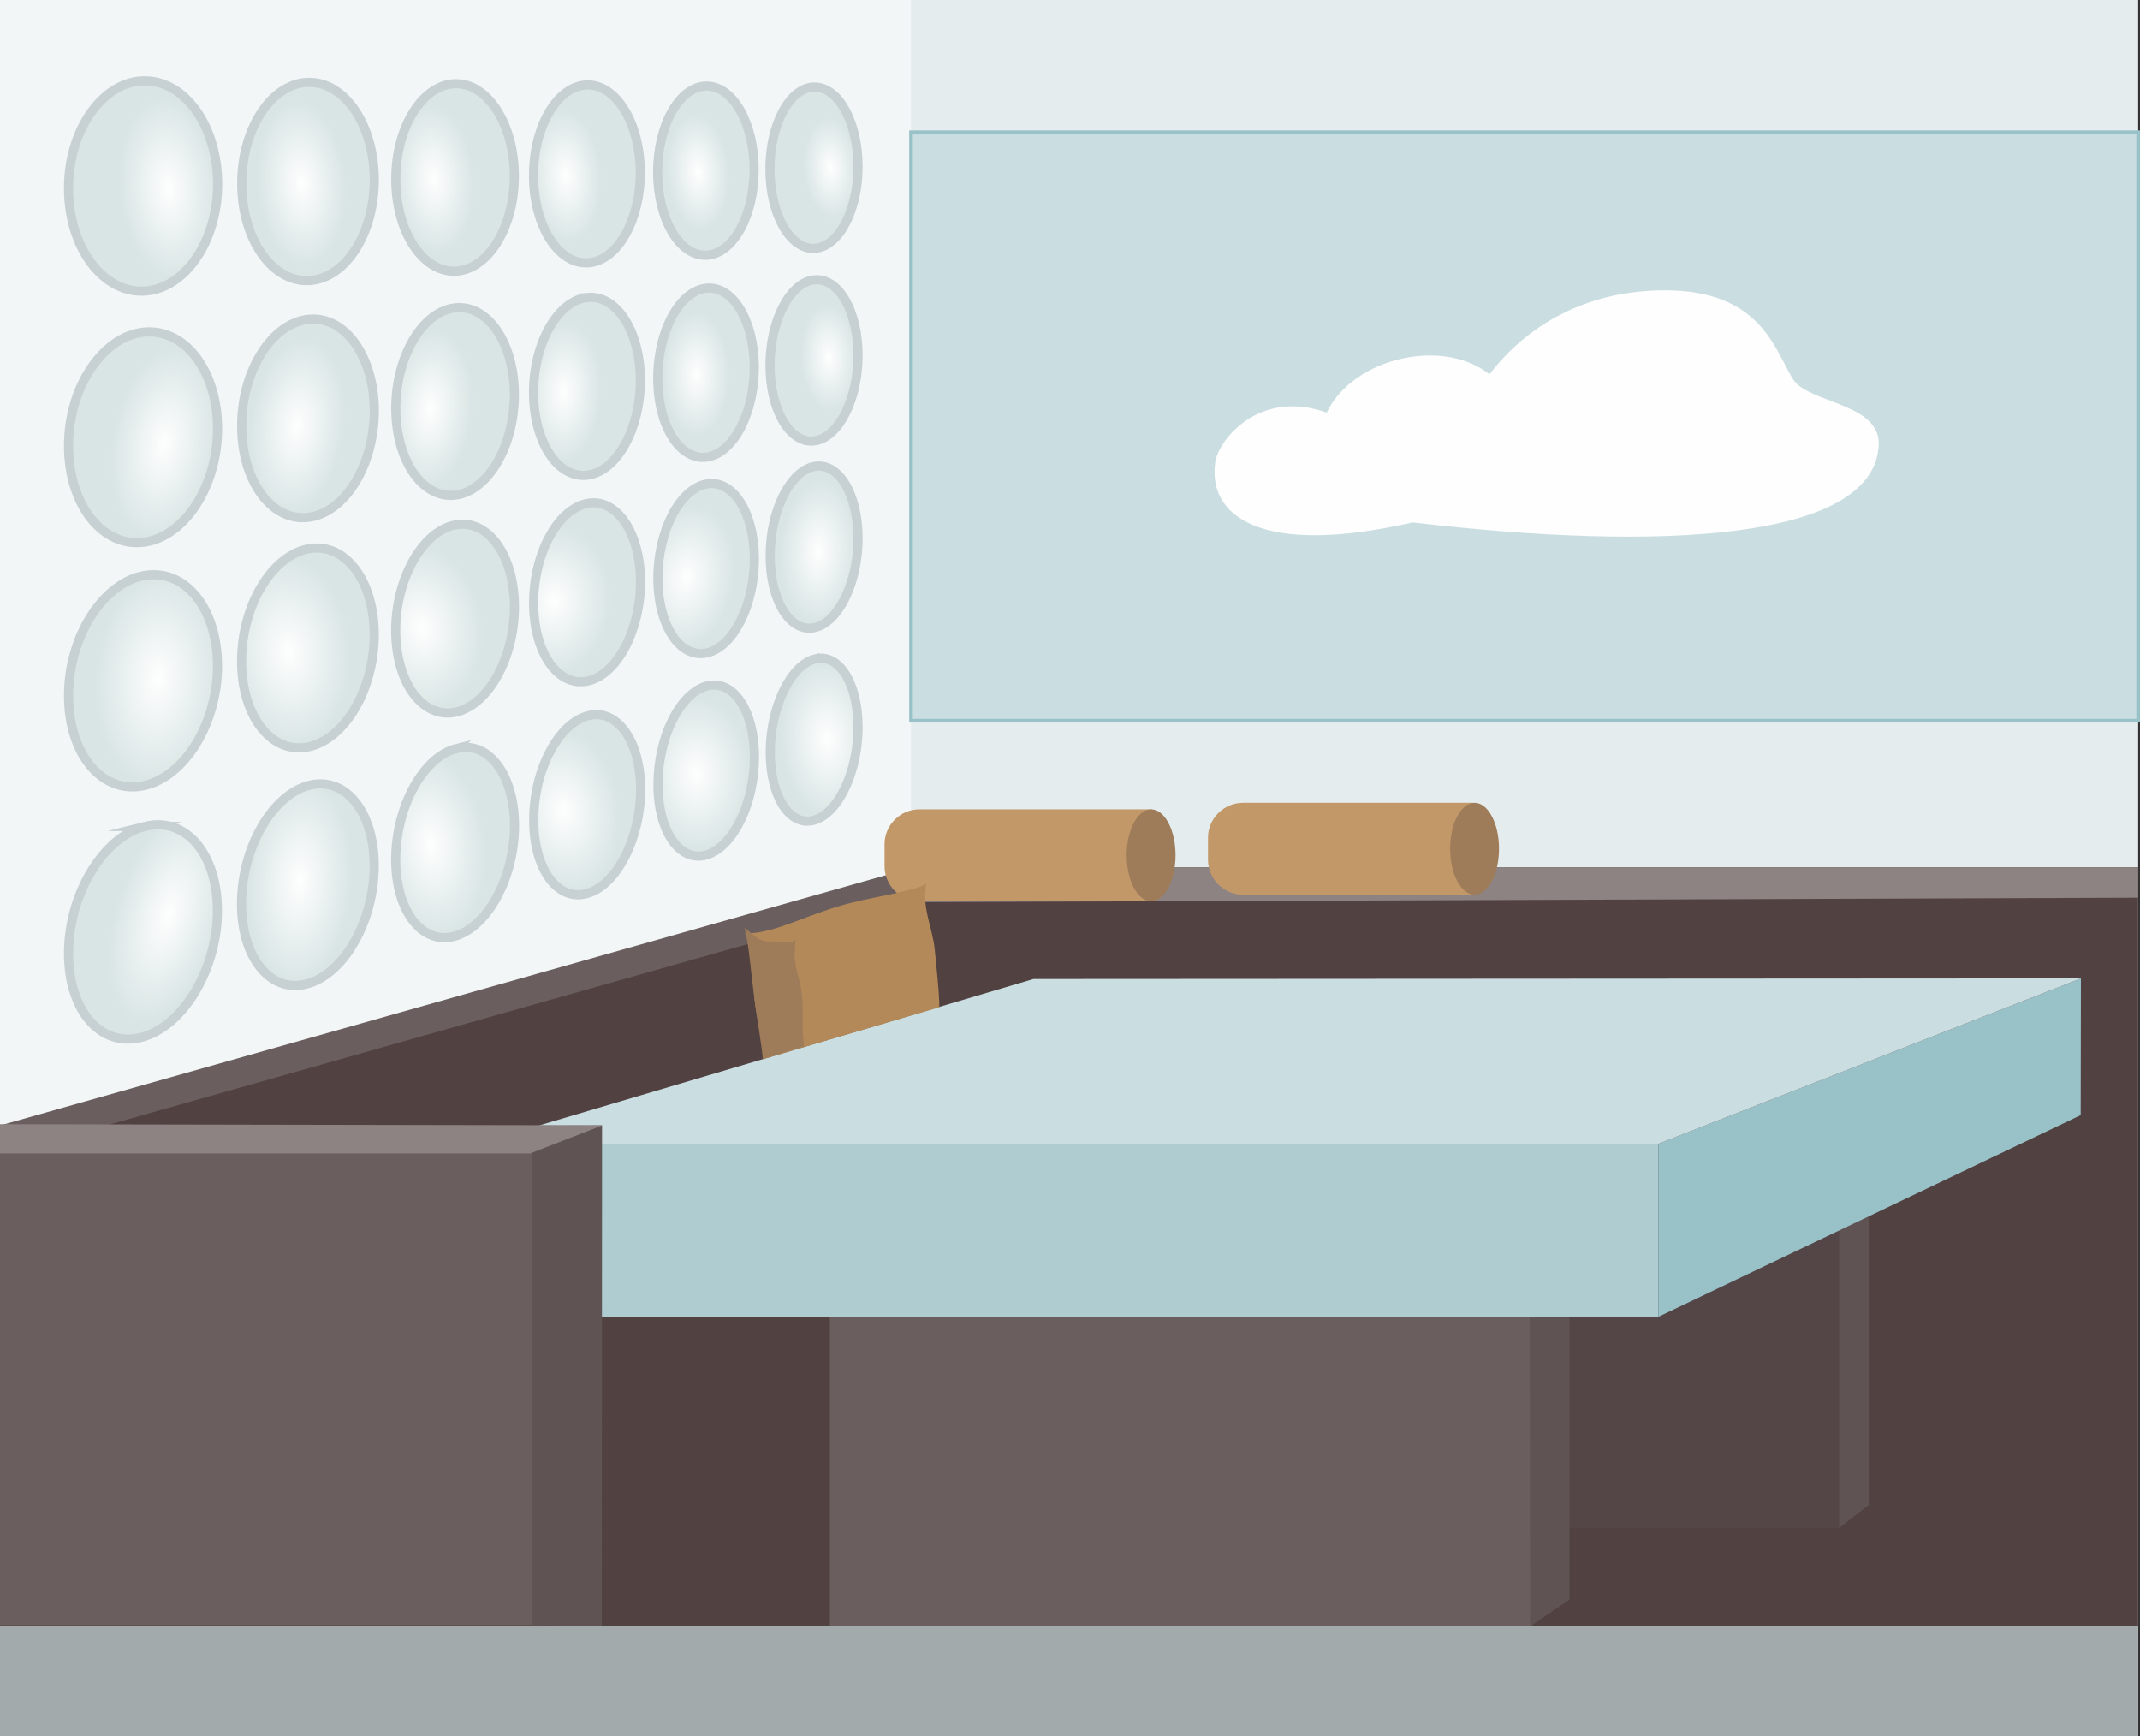 <?xml version="1.0" encoding="UTF-8"?>
<!DOCTYPE svg PUBLIC "-//W3C//DTD SVG 1.1//EN" "http://www.w3.org/Graphics/SVG/1.1/DTD/svg11.dtd">
<!-- Creator: CorelDRAW 2018 (64-Bit) -->
<svg xmlns="http://www.w3.org/2000/svg" xml:space="preserve" width="495.723mm" height="402.167mm" version="1.1" style="shape-rendering:geometricPrecision; text-rendering:geometricPrecision; image-rendering:optimizeQuality; fill-rule:evenodd; clip-rule:evenodd"
viewBox="0 0 6400.56 5192.6"
 xmlns:xlink="http://www.w3.org/1999/xlink">
 <rect x="0" y="0" width="6400.56" height="5192.6" fill="#333333" stroke="none"/>
 <defs>
  <style type="text/css">
   <![CDATA[
    .str1 {stroke:#99C2C8;stroke-width:10.93;stroke-miterlimit:22.926}
    .str0 {stroke:#C7D0D2;stroke-width:27.33;stroke-miterlimit:22.926}
    .fil35 {fill:#FEFEFE}
    .fil1 {fill:#F2F6F6}
    .fil0 {fill:#E5ECEE}
    .fil36 {fill:#C39869}
    .fil38 {fill:#B48959}
    .fil9 {fill:#CADEE2}
    .fil37 {fill:#9F7C59}
    .fil7 {fill:#AFCCD1}
    .fil34 {fill:#A2AAAB}
    .fil6 {fill:#8D8383}
    .fil8 {fill:#99C2C8}
    .fil3 {fill:#6B5E5E}
    .fil5 {fill:#605353}
    .fil2 {fill:#524141}
    .fil4 {fill:#544646}
    .fil29 {fill:url(#id0)}
    .fil25 {fill:url(#id1)}
    .fil20 {fill:url(#id2)}
    .fil21 {fill:url(#id3)}
    .fil13 {fill:url(#id4)}
    .fil31 {fill:url(#id5)}
    .fil11 {fill:url(#id6)}
    .fil27 {fill:url(#id7)}
    .fil23 {fill:url(#id8)}
    .fil10 {fill:url(#id9)}
    .fil28 {fill:url(#id10)}
    .fil17 {fill:url(#id11)}
    .fil33 {fill:url(#id12)}
    .fil15 {fill:url(#id13)}
    .fil14 {fill:url(#id14)}
    .fil19 {fill:url(#id15)}
    .fil26 {fill:url(#id16)}
    .fil16 {fill:url(#id17)}
    .fil24 {fill:url(#id18)}
    .fil22 {fill:url(#id19)}
    .fil18 {fill:url(#id20)}
    .fil32 {fill:url(#id21)}
    .fil12 {fill:url(#id22)}
    .fil30 {fill:url(#id23)}
   ]]>
  </style>
  <radialGradient id="id0" gradientUnits="userSpaceOnUse" gradientTransform="matrix(0.799 0.637 -0.425 1.146 1404 -1664)" cx="2080.51" cy="2314.92" r="179.12" fx="2080.51" fy="2314.92">
   <stop offset="0" style="stop-opacity:1; stop-color:#FEFEFE"/>
   <stop offset="1" style="stop-opacity:1; stop-color:#D8E5E4"/>
  </radialGradient>
  <radialGradient id="id1" gradientUnits="userSpaceOnUse" gradientTransform="matrix(0.784 0.062 -0.116 1.474 420 -660)" xlink:href="#id0" cx="1286.61" cy="1223.28" r="162.9" fx="1286.61" fy="1223.28">
  </radialGradient>
  <radialGradient id="id2" gradientUnits="userSpaceOnUse" gradientTransform="matrix(0.18 1.258 -0.796 0.186 2261 497)" xlink:href="#id0" cx="865.4" cy="1949.86" r="227.13" fx="865.4" fy="1949.86">
  </radialGradient>
  <radialGradient id="id3" gradientUnits="userSpaceOnUse" gradientTransform="matrix(-0.136 1.178 -0.682 -0.145 1921 1768)" xlink:href="#id0" cx="472.33" cy="2029.84" r="272.94" fx="472.33" fy="2029.84">
  </radialGradient>
  <radialGradient id="id4" gradientUnits="userSpaceOnUse" gradientTransform="matrix(0.74 -0.055 0.102 1.383 283 -135)" xlink:href="#id0" cx="1297.25" cy="536.41" r="162.64" fx="1297.25" fy="536.41">
  </radialGradient>
  <radialGradient id="id5" gradientUnits="userSpaceOnUse" gradientTransform="matrix(0.289 1.332 -0.756 0.323 2826 -8)" xlink:href="#id0" cx="1290.14" cy="2525.5" r="204.92" fx="1290.14" fy="2525.5">
  </radialGradient>
  <radialGradient id="id6" gradientUnits="userSpaceOnUse" gradientTransform="matrix(0.639 -0.043 0.08 1.196 712 -12)" xlink:href="#id0" cx="2088.2" cy="515.47" r="146.79" fx="2088.2" fy="515.47">
  </radialGradient>
  <radialGradient id="id7" gradientUnits="userSpaceOnUse" gradientTransform="matrix(0.723 0.116 -0.217 1.351 424 -523)" xlink:href="#id0" cx="490.3" cy="1326.74" r="214.36" fx="490.3" fy="1326.74">
  </radialGradient>
  <radialGradient id="id8" gradientUnits="userSpaceOnUse" gradientTransform="matrix(0.636 -0.001 0.002 1.194 756 -215)" xlink:href="#id0" cx="2082.77" cy="1119.78" r="157.01" fx="2082.77" fy="1119.78">
  </radialGradient>
  <radialGradient id="id9" gradientUnits="userSpaceOnUse" gradientTransform="matrix(0.759 -0.048 0.09 1.42 553 -91)" xlink:href="#id0" cx="2484.62" cy="501.6" r="106.17" fx="2484.62" fy="501.6">
  </radialGradient>
  <radialGradient id="id10" gradientUnits="userSpaceOnUse" gradientTransform="matrix(0.762 0.172 -0.053 1.27 706 -1024)" xlink:href="#id0" cx="2474.44" cy="2212.26" r="185.2" fx="2474.44" fy="2212.26">
  </radialGradient>
  <radialGradient id="id11" gradientUnits="userSpaceOnUse" gradientTransform="matrix(0.895 0.458 -0.434 1.398 963 -1627)" xlink:href="#id0" cx="2054.3" cy="1725.93" r="147.53" fx="2054.3" fy="1725.93">
  </radialGradient>
  <radialGradient id="id12" gradientUnits="userSpaceOnUse" gradientTransform="matrix(-0.56 1.464 -0.639 -0.45 2533 3231)" xlink:href="#id0" cx="503.36" cy="2735.99" r="211.58" fx="503.36" fy="2735.99">
  </radialGradient>
  <radialGradient id="id13" gradientUnits="userSpaceOnUse" gradientTransform="matrix(0.752 -0.061 0.114 1.407 61 -198)" xlink:href="#id0" cx="503.83" cy="562.58" r="195.01" fx="503.83" fy="562.58">
  </radialGradient>
  <radialGradient id="id14" gradientUnits="userSpaceOnUse" gradientTransform="matrix(0.608 -0.047 0.088 1.138 305 -33)" xlink:href="#id0" cx="901.47" cy="548.76" r="219.41" fx="901.47" fy="548.76">
  </radialGradient>
  <radialGradient id="id15" gradientUnits="userSpaceOnUse" gradientTransform="matrix(0.637 1.454 -1.021 0.757 2376 -1378)" xlink:href="#id0" cx="1261.65" cy="1878.41" r="152.48" fx="1261.65" fy="1878.41">
  </radialGradient>
  <radialGradient id="id16" gradientUnits="userSpaceOnUse" gradientTransform="matrix(0.661 0.079 -0.148 1.241 490 -378)" xlink:href="#id0" cx="889.44" cy="1275.05" r="213.89" fx="889.44" fy="1275.05">
  </radialGradient>
  <radialGradient id="id17" gradientUnits="userSpaceOnUse" gradientTransform="matrix(0.595 0.024 -0.045 1.113 1066 -247)" xlink:href="#id0" cx="2448.07" cy="1650.89" r="193.99" fx="2448.07" fy="1650.89">
  </radialGradient>
  <radialGradient id="id18" gradientUnits="userSpaceOnUse" gradientTransform="matrix(0.792 0.031 -0.057 1.489 418 -624)" xlink:href="#id0" cx="1685.27" cy="1171.51" r="143.83" fx="1685.27" fy="1171.51">
  </radialGradient>
  <radialGradient id="id19" gradientUnits="userSpaceOnUse" gradientTransform="matrix(0.74 -0.031 0.058 1.384 582 -333)" xlink:href="#id0" cx="2479.44" cy="1068.2" r="115.83" fx="2479.44" fy="1068.2">
  </radialGradient>
  <radialGradient id="id20" gradientUnits="userSpaceOnUse" gradientTransform="matrix(0.953 1.077 -0.86 1.284 1624 -2295)" xlink:href="#id0" cx="1656.8" cy="1798.22" r="133.82" fx="1656.8" fy="1798.22">
  </radialGradient>
  <radialGradient id="id21" gradientUnits="userSpaceOnUse" gradientTransform="matrix(-0.083 1.158 -0.58 -0.068 2498 1775)" xlink:href="#id0" cx="897.01" cy="2633.9" r="271.37" fx="897.01" fy="2633.9">
  </radialGradient>
  <radialGradient id="id22" gradientUnits="userSpaceOnUse" gradientTransform="matrix(0.774 -0.054 0.102 1.447 329 -143)" xlink:href="#id0" cx="1691.58" cy="525.46" r="138.37" fx="1691.58" fy="525.46">
  </radialGradient>
  <radialGradient id="id23" gradientUnits="userSpaceOnUse" gradientTransform="matrix(0.743 1.283 -0.812 0.929 2400 -1990)" xlink:href="#id0" cx="1685.82" cy="2422.9" r="156.27" fx="1685.82" fy="2422.9">
  </radialGradient>
 </defs>
 <g id="Слой_x0020_1">
  <rect class="fil0" x="-0" y="0" width="6395.09" height="5192.6"/>
  <polygon class="fil1" points="-0,0 2724.76,0 2724.76,5192.6 -0,5192.6 "/>
  <polygon class="fil2" points="-0,3414.17 2724.76,2596.3 2724.76,4866.8 -0,4877.52 "/>
  <polygon class="fil3" points="-0,3366.14 2724.76,2596.3 2679.1,2698.34 317.02,3366.14 131.67,3366.14 61.07,3366.14 "/>
  <rect class="fil2" x="2724.76" y="2593.73" width="3670.34" height="2270.12"/>
  <polygon class="fil4" points="3308.09,2950.52 5589.31,2950.52 5589.31,4501.17 5502.77,4569.5 3308.09,4569.5 "/>
  <polygon class="fil3" points="2482,3105.16 4694.97,3105.16 4690.42,4781.86 4576.54,4863.85 2482,4863.85 "/>
  <polygon class="fil5" points="4574.31,3102.88 4694.14,3102.88 4694.14,4784.14 4576.54,4863.85 "/>
  <polygon class="fil5" points="5500.75,2950.52 5589.31,2950.52 5589.31,4501.17 5500.75,4569.5 "/>
  <polygon class="fil6" points="2724.76,2593.73 6395.09,2593.73 6395.09,2684.8 2679.1,2698.34 "/>
  <rect class="fil7" x="1432.07" y="3420.8" width="3528.22" height="517.43"/>
  <polygon class="fil8" points="6223.9,2926.2 4960.3,3420.8 4960.3,3938.24 6223.2,3335.2 "/>
  <rect class="fil3" x="-0" y="3366.14" width="1621.65" height="1494.47"/>
  <polygon class="fil9" points="3090.96,2928.04 6223.9,2926.2 4960.3,3420.8 1427.52,3420.8 "/>
  <polygon class="fil5" points="1800.66,3365.68 1592.04,3366.14 1592.04,4860.61 1799.92,4863.85 "/>
  <polygon class="fil6" points="-0,3362.27 1801.95,3365.68 1585.59,3449.77 -0,3449.77 "/>
  <g id="_869695840">
   <g>
    <path class="fil10 str0" d="M2436.67 260.32c72.73,0.67 129.64,107.58 129.64,238.04 0,130.45 -57.38,239.82 -129.4,244.39 -73.2,4.66 -134.13,-101.49 -134.13,-237.23 -0,-135.74 61.15,-245.87 133.88,-245.2z"/>
    <g>
     <path class="fil11 str0" d="M2114.11 257.33c78.87,0.73 141.45,112.78 141.45,249.47 0.24,136.69 -62.1,251.48 -140.97,256.51 -80.76,5.15 -147.59,-106.1 -147.59,-248.61 -0,-142.52 66.58,-258.12 147.11,-257.37z"/>
     <path class="fil12 str0" d="M1758.97 254.04c86.9,0.81 156.09,118.52 156.09,262.08 0,143.56 -68.95,264.35 -155.85,269.91 -89.49,5.71 -163.4,-111.15 -163.41,-261.16 -0.24,-150.01 73.91,-271.66 163.17,-270.83z"/>
     <path class="fil13 str0" d="M1364.86 250.39c96.58,0.89 173.32,124.63 173.56,276.05 0,151.17 -76.74,278.36 -173.56,284.54 -98.7,6.32 -181.12,-116.48 -181.12,-274.82 -0,-158.59 82.41,-286.69 181.11,-285.77z"/>
     <path class="fil14 str0" d="M926.36 246.33c107.91,1 193.16,131.7 193.16,291.6 0,159.63 -85.24,294.21 -193.39,301.12 -111.22,7.1 -203.08,-122.9 -203.08,-290.26 0,-167.91 92.09,-303.49 203.31,-302.46z"/>
    </g>
    <path class="fil15 str0" d="M433.79 241.77c123.14,1.14 217.24,139.62 217.24,308.99 0,168.81 -96.11,312 -217.48,319.73 -124.92,7.96 -228.58,-129.77 -228.58,-307.55 0,-178.37 105.67,-322.31 228.81,-321.17z"/>
   </g>
   <g>
    <path class="fil16 str0" d="M2437.16 1394.83c72.61,-11.77 129.17,85.05 129.17,215.51 0,130.45 -57.14,249.59 -128.93,266.48 -73.2,17.22 -133.89,-78.51 -133.89,-214.25 -0.24,-135.74 61.04,-255.97 133.65,-267.74z"/>
    <g>
     <path class="fil17 str0" d="M2114.84 1447.23c78.87,-12.82 141.45,88.04 141.45,224.73 0,136.69 -62.33,261.99 -140.97,280.56 -80.76,19.02 -147.59,-80.52 -147.59,-223.04 -0.24,-142.52 66.35,-269.12 147.11,-282.25z"/>
     <path class="fil18 str0" d="M1759.46 1505.11c86.9,-14.17 156.09,91.17 156.32,234.74 0,143.56 -69.18,276 -156.08,296.53 -89.5,21.07 -163.64,-82.81 -163.64,-232.82 -0,-150.01 73.91,-283.91 163.4,-298.45z"/>
     <path class="fil19 str0" d="M1365.11 1569.31c96.58,-15.75 173.56,94.28 173.56,245.45 0,151.42 -76.74,291.81 -173.56,314.63 -98.94,23.34 -181.59,-85.27 -181.59,-243.87 0.23,-158.33 82.65,-300.1 181.59,-316.21z"/>
     <path class="fil20 str0" d="M925.9 1640.83c108.15,-17.62 193.63,97.87 193.4,257.51 0,159.89 -85.24,309.15 -193.63,334.67 -110.98,26.21 -203.08,-87.68 -203.08,-255.59 0,-167.64 92.09,-318.5 203.31,-336.59z"/>
    </g>
    <path class="fil21 str0" d="M433.32 1720.98c123.03,-20 217.24,101.7 217.25,270.79 0,169.37 -96.11,328.8 -217.48,357.36 -124.68,29.4 -228.11,-90.54 -228.11,-268.61 0,-178.07 105.32,-339.54 228.34,-359.54z"/>
   </g>
   <g>
    <path class="fil22 str0" d="M2436.92 836.78c72.61,-5.65 129.4,95.71 129.4,226.17 0,130.45 -57.14,244.56 -129.16,255.39 -73.2,11.04 -133.89,-89.6 -134.13,-225.35 -0,-135.74 61.27,-250.56 133.89,-256.21z"/>
    <g>
     <path class="fil23 str0" d="M2114.59 861.71c78.87,-5.92 141.21,99.99 141.45,236.69 0,136.69 -62.34,256.7 -141.2,268.61 -80.76,12.19 -147.35,-93 -147.59,-235.52 -0,-142.52 66.59,-263.48 147.34,-269.78z"/>
     <path class="fil24 str0" d="M1759.21 889.48c86.9,-6.8 156.09,104.4 156.09,247.96 0.24,143.56 -68.95,270.15 -155.84,283.31 -89.5,13.5 -163.41,-96.64 -163.64,-246.65 -0,-150.01 74.14,-277.64 163.4,-284.61z"/>
     <path class="fil25 str0" d="M1364.87 920.3c96.82,-7.56 173.56,109.22 173.56,260.14 0,151.17 -76.74,285.31 -173.32,299.94 -98.94,14.96 -181.35,-100.9 -181.35,-259.23 -0,-158.07 82.41,-293.12 181.11,-300.85z"/>
     <path class="fil26 str0" d="M926.13 954.63c108.15,-8.45 193.39,114.52 193.4,273.89 0,159.63 -85.48,301.92 -193.63,318.29 -110.98,16.8 -203.08,-105.16 -203.08,-272.79 0,-167.36 92.09,-310.7 203.31,-319.38z"/>
    </g>
    <path class="fil27 str0" d="M433.55 993.09c123.03,-9.6 217.24,120.37 217.24,289.17 0,169.09 -96.11,320.67 -217.48,338.97 -124.92,18.84 -228.34,-109.85 -228.34,-287.92 0,-178.07 105.55,-330.62 228.58,-340.22z"/>
   </g>
   <g>
    <path class="fil28 str0" d="M2437.41 1970.85c72.49,-18.09 128.93,73.62 128.93,204.07 0,130.45 -56.91,254.12 -128.69,277.26 -73.2,23.59 -133.89,-66.4 -133.89,-202.15 -0,-135.74 61.16,-261.1 133.65,-279.19z"/>
    <g>
     <path class="fil29 str0" d="M2115.32 2051.38c78.63,-19.7 141.21,75.48 141.21,212.18 0.24,136.69 -62.34,267.21 -140.97,292.66 -80.76,26.06 -147.59,-67.43 -147.59,-209.94 -0,-142.52 66.59,-274.72 147.35,-294.89z"/>
     <path class="fil30 str0" d="M1759.7 2140.31c86.9,-21.77 156.32,77.29 156.33,220.86 0,143.56 -69.19,281.8 -156.09,309.93 -89.5,28.86 -163.64,-68.3 -163.64,-218.31 -0,-150.01 73.91,-290.13 163.4,-312.47z"/>
     <path class="fil31 str0" d="M1365.11 2238.7c96.82,-24.2 173.56,79.37 173.8,230.54 0,150.92 -76.98,298.01 -173.79,329.28 -98.94,31.97 -181.59,-69.44 -181.59,-227.51 -0,-158.33 82.65,-307.57 181.59,-332.32z"/>
     <path class="fil32 str0" d="M925.67 2348.59c108.39,-27.06 193.63,81.24 193.63,240.87 0,159.37 -85.48,316.08 -193.63,351.04 -111.22,35.9 -203.31,-69.95 -203.31,-237.31 0,-167.91 92.33,-326.81 203.31,-354.6z"/>
    </g>
    <path class="fil33 str0" d="M433.08 2471.72c122.91,-30.73 217.25,82.74 217.25,252.1 0,168.81 -96.34,336.63 -217.24,375.76 -124.92,40.28 -228.11,-70.33 -228.11,-248.11 0,-178.37 105.2,-349.02 228.11,-379.75z"/>
   </g>
  </g>
  <rect class="fil34" x="-0" y="4863.85" width="6395.09" height="328.74"/>
  <rect class="fil9 str1" x="2724.75" y="395.45" width="3670.34" height="1760.02"/>
  <path class="fil35" d="M4979.46 868.28c287.48,0 328.37,177.32 382.97,265.53 45.15,72.96 263.96,70.85 256.54,199.07 -16.4,283.26 -649.91,317.02 -1393.8,229.57 -454.2,103.85 -613.96,-19.09 -590.32,-180.37 9.78,-66.71 131.33,-220 333.34,-147.97 78.64,-164.88 349.01,-225.57 486.61,-114.39 114.35,-149.84 293.61,-251.43 524.66,-251.43z"/>
  <path class="fil36" d="M2750.12 2420.59l686.25 0c92.22,0 92.22,274.77 0,274.77l-686.25 0c-57.52,0 -104.58,-47.06 -104.58,-104.58l0 -65.6c0,-57.52 47.06,-104.58 104.58,-104.58z"/>
  <path class="fil36" d="M3717.58 2401.06l686.25 0c92.22,0 92.22,274.77 0,274.77l-686.25 0c-57.52,0 -104.58,-47.06 -104.58,-104.58l0 -65.6c0,-57.52 47.06,-104.58 104.58,-104.58z"/>
  <ellipse class="fil37" cx="3442.87" cy="2558" rx="73.11" ry="137.4"/>
  <ellipse class="fil37" cx="4410.34" cy="2538.47" rx="73.11" ry="137.4"/>
  <path class="fil38" d="M2809.54 3012.57c-165.47,48.74 -361.52,106.49 -526.99,155.23 6.44,-27.78 -18.98,-113.6 -25.72,-179 -8.81,-85.42 -3.11,-154.18 -29.07,-197.76 76.59,3.63 165.51,-45.46 276.6,-79.5 95.1,-29.14 214.48,-41.14 266.45,-68.07 -15.34,68.23 19.18,133.87 24.9,197.1 5.5,60.78 12.51,110.23 13.84,172.01z"/>
  <path class="fil37" d="M2405.21 3129.43c-50.2,16.38 -73.73,21.76 -123.94,38.14 -0.53,-26.87 -17.22,-118.93 -25.75,-186.56 -11.13,-88.33 -15.85,-156.88 -28.66,-206.23 25.76,18.96 43.27,44.44 79.63,41.29 30.16,-2.61 58.9,9.87 73.55,-7.05 -10.86,86.68 9.85,96.29 17.75,160.75 7.68,62.7 -2.05,94.35 7.41,159.65z"/>
 </g>
</svg>

